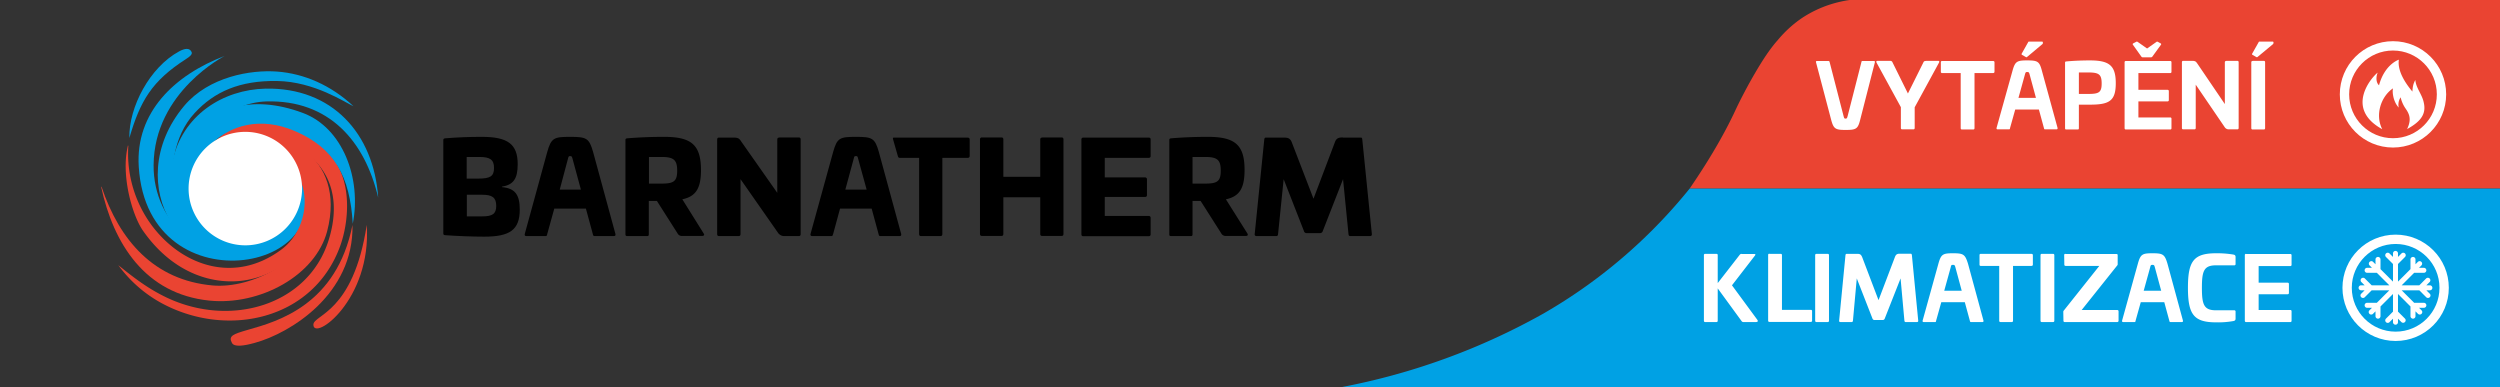 <svg id="Vrstva_1" data-name="Vrstva 1" xmlns="http://www.w3.org/2000/svg" xmlns:xlink="http://www.w3.org/1999/xlink" viewBox="0 0 1700.8 263.3"><rect x="0" y="0" width="1700.8" height="263.3" fill="#333333" stroke="none"/><defs><style>.cls-1,.cls-6{fill:none;}.cls-2{clip-path:url(#clip-path);}.cls-3{fill:#ea4432;}.cls-4{fill:#00a1e4;}.cls-5{fill:#fff;}.cls-6{stroke:#fff;stroke-width:6.35px;}.cls-7{clip-path:url(#clip-path-27);}</style><clipPath id="clip-path"><rect class="cls-1" y="-37.8" width="1700.8" height="340.2"/></clipPath><clipPath id="clip-path-27"><rect class="cls-1" x="1607.4" y="40.5" width="42.1" height="47.3"/></clipPath></defs><title>topper_edit</title><g class="cls-2"><path d="M913.6,93.5c-3.1,0-4.5.6-5.5,3.4l-14.5,38.3L878.9,97c-1-2.7-2.4-3.4-5.5-3.4H861.2c-.8,0-1,.6-1.1,1.4l-6.5,64.2a1.16,1.16,0,0,0,1.3,1.4h13.3c.9,0,1.2-.4,1.3-1.4l3.8-37.3,13.8,35.3a1.78,1.78,0,0,0,1.8,1.4h9.2a1.86,1.86,0,0,0,1.8-1.4l13.8-35.3,3.7,37.3c.1,1,.4,1.4,1.3,1.4H932c.9,0,1.4-.4,1.3-1.4L926.8,95c-.1-.9-.2-1.4-1-1.4H913.6Z"/></g><g class="cls-2"><path d="M821.8,93.1c-8.1,0-16.7.3-25,1-1,.1-1.3.4-1.3,1.2v63.9c0,1.1.2,1.4,1.3,1.4H810c1,0,1.3-.2,1.3-1.4V136.7h5.5l14,22a3.35,3.35,0,0,0,3.4,1.8h13.4c1.3,0,1.6-.7,1-1.7L834,135.6c9.3-2,12.7-7.5,12.7-20.1,0-16.8-6.4-22.4-24.9-22.4m-1.7,13.7c8.3,0,10.4,2.2,10.4,9.3s-2.2,8.8-10.4,8.8h-8.8V106.8Z"/></g><g class="cls-2"><path d="M737,93.6a1.24,1.24,0,0,0-1.3,1.4v64.3c0,1,.4,1.4,1.3,1.4h44.4c.9,0,1.4-.4,1.4-1.3V148.2a1.24,1.24,0,0,0-1.4-1.3H751.6V134h27.3c.9,0,1.4-.4,1.4-1.3V122a1.24,1.24,0,0,0-1.4-1.3H751.6V107.4h29.8c.9,0,1.4-.4,1.4-1.3V94.9c0-.9-.5-1.3-1.4-1.3Z"/></g><g class="cls-2"><path d="M709,93.6c-.9,0-1.3.5-1.3,1.4v25.3H682.6V94.9c0-.9-.4-1.4-1.3-1.4H668a1.24,1.24,0,0,0-1.3,1.4v64.2c0,1,.5,1.4,1.3,1.4h13.3c.9,0,1.3-.4,1.3-1.4V134.2h25.1v24.9c0,1,.4,1.4,1.3,1.4h13.2c.9,0,1.3-.4,1.3-1.4V94.9c0-.9-.4-1.4-1.3-1.4H709Z"/></g><g class="cls-2"><path d="M608.1,93.6c-.8,0-.7.5-.5,1.3l3.2,11.2c.2.8.5,1.3,1.3,1.3h13.2v51.8c0,1,.4,1.4,1.3,1.4h13.2c.9,0,1.3-.4,1.3-1.4V107.4h17.2c.9,0,1.4-.4,1.4-1.3V94.9c0-.9-.5-1.3-1.4-1.3Z"/></g><g class="cls-2"><path d="M582.3,93.1c-11,0-12.8.7-15.5,10.3l-15.4,55.8c-.2,1,.3,1.4,1.1,1.4h13.2c.7,0,.8-.4,1.1-1.4l4.7-17.3H593l4.7,17.3c.2,1,.4,1.4,1.2,1.4H612c.9,0,1.3-.4,1.1-1.4l-15.2-55.8c-2.7-9.5-4.5-10.3-15.6-10.3m-.1,13.1c1.1,0,1.2.2,1.5,1.4l5.9,21.4H575.1l5.8-21.4c.3-1.1.3-1.4,1.3-1.4"/></g><g class="cls-2"><path d="M530.1,93.6c-.9,0-1.3.5-1.3,1.4v36.2L504.5,96.6c-1.4-2.1-1.9-3-5.5-3h-9.8c-.9,0-1.3.5-1.3,1.4v64.2c0,1,.4,1.4,1.3,1.4h13.3c.8,0,1.3-.4,1.3-1.4V121.9l25.3,36.2a5.25,5.25,0,0,0,5,2.5h9.3c.9,0,1.3-.4,1.3-1.4V94.9c0-.9-.4-1.4-1.3-1.4H530.1Z"/></g><g class="cls-2"><path d="M451.9,93.1c-8.1,0-16.7.3-25.1,1-1,.1-1.3.4-1.3,1.2v63.9c0,1.1.3,1.4,1.3,1.4h13.3c1,0,1.3-.2,1.3-1.4V136.7h5.5l14,22a3.27,3.27,0,0,0,3.4,1.8h13.4c1.3,0,1.7-.8,1-1.7l-14.5-23.2c9.3-2,12.7-7.5,12.7-20.1-.1-16.8-6.4-22.4-25-22.4m-1.6,13.7c8.2,0,10.4,2.2,10.4,9.3s-2.2,8.8-10.4,8.8h-8.8V106.8Z"/></g><g class="cls-2"><path d="M387.8,93.1c-10.9,0-12.8.7-15.5,10.3L357,159.2c-.2,1,.2,1.4,1.1,1.4h13.1c.8,0,.9-.4,1.1-1.4l4.8-17.3h21.5l4.7,17.3c.2,1,.4,1.4,1.2,1.4h13.1c.9,0,1.3-.4,1.1-1.4l-15.2-55.8c-2.7-9.5-4.5-10.3-15.7-10.3m0,13.1c1.1,0,1.2.2,1.6,1.4l5.8,21.4H380.8l5.7-21.4c.3-1.1.4-1.4,1.3-1.4"/></g><g class="cls-2"><path d="M327.8,93.1c-8.1,0-16.5.3-24.9,1-1,.1-1.3.4-1.3,1.2v63.5c0,.8.3,1.1,1.3,1.2,8.4.6,18.5,1,26.6,1,17.3,0,24.1-4.6,24.1-18.4,0-9.9-3-14.5-12.1-15.3V127c7.8-1.3,10.7-5.4,10.7-15.3,0-13.7-6.8-18.6-24.4-18.6m-1.6,13.7c7.2,0,9.9,1.8,9.9,7.5s-2.7,7.2-10.7,7.2h-7.9V106.8Zm1.9,25.7c6.7,0,9.5,1.8,9.5,7.6,0,5.4-2.6,7.1-9.5,7.1H317.6V132.5h10.5Z"/></g><g class="cls-2"><path class="cls-3" d="M212.4,94c-23-15.6-58.2-14.4-69.8,8.2l-.7,2.1c.8.8,5.6-3.6,10.1-5.8,31-15.4,90.3,5.7,71.5,65.1-13.9,44-66.4,59.6-110.2,38.8-12.7-6.1-21.9-13.2-32.8-22a89.23,89.23,0,0,0,30.1,26.2c44.5,23.6,102.3,10.8,120.6-38.6,6.4-17.2,8.4-44.8-5.6-61.3-4.8-5.8-7.4-8-13.2-12.7"/></g><g class="cls-2"><path class="cls-4" d="M257.3,134.5c-9.1-38.7-33.6-66.6-76-65.5-25.9.7-47.2,22.2-51.9,43-4,17.8,6,37.4,27.3,41,10,1.7,16.8-5.7,17.8-4.7,0,1.7-3.3,7.4-7.4,9.4-9.4,4.7-25,.9-34.3-6-14.7-10.9-19-24.3-15.5-41.6,6.5-31.7,34.5-49.2,63.4-49.8,45-.9,73.6,30.3,76.6,74.2"/></g><g class="cls-2"><path class="cls-4" d="M188.7,48.7c18.1,1.4,36.3,9.1,51.8,23.6-5.6-2.5-26.6-16.8-52-17.2s-42.7,7.3-56,21.7c-14.9,16-17.1,40.6-13.6,54.4,5.5,21.5,36,36.8,60.3,22.9,5.4-3.1,10.3-9.4,11.4-9.4,0,4.7-7.9,16.4-14.4,20.8C129,197,79.9,126,125.4,71.9c16.7-19.7,45.2-24.6,63.3-23.2"/></g><g class="cls-2"><path class="cls-4" d="M201.5,137.5c0-9.8,1.9-15-1.4-24.2,43.3,70.4-99.5,99-105.7.2C92,76.5,118.7,51,153,38c.5-.3-48.2,24.1-48.5,74.4-.3,40,35,71.9,76.5,50.2,11.1-5.9,18.3-13,20.5-25.1"/></g><g class="cls-2"><path class="cls-3" d="M97.1,156.7C89.8,146,82.2,119,87,99.2v-.3l.3.3A82.22,82.22,0,0,0,103,153c20.3,27.5,56,40.5,88,17.1,26.6-19.4,20.7-68.1-18.8-65.9l-.3-.3c9.5-4.4,46.5-1.3,41.7,47.4-1.5,15.4-20.7,34.5-45.2,39.1-21.8,4.1-50.3-3.5-71.3-33.7"/></g><g class="cls-2"><path class="cls-3" d="M68.8,127.1h.3c12.2,36.4,35.6,63.5,75.5,67.1,27.1,2.4,64.2-17.3,66.5-43.8,2.3-27-10-48.4-35.3-52.9l-9.8-.3-.3-.3v-.3c24.1-12,70.3,9,56.9,60.6-8,30.4-45.9,50.8-80.2,47.3-43.8-4.5-65.2-38.8-73.6-77.4"/></g><g class="cls-2"><path class="cls-4" d="M206.2,76.9c26.9,10.1,39.9,44.5,33.8,75.3-1.9-32.2-12.5-51.5-39.3-63C153.7,68.9,118.6,114,133,146c-31.7-22.1,0-96.6,73.2-69.1"/></g><g class="cls-2"><path class="cls-3" d="M239.8,153c-10.8,54.3-50.6,65.6-71.2,71.4-10,2.9-13.4,4.1-10.8,8.9,1.5,2.9,7.8,2.1,15.4,0,24.3-6.6,67.6-33.2,66.6-80.3"/></g><g class="cls-2"><path class="cls-3" d="M249.5,153c-9.1,60.1-36.3,61-36.3,67.9.1,11.5,39.7-16.7,36.3-67.9"/></g><g class="cls-2"><path class="cls-5" d="M205.5,128.3a38.6,38.6,0,1,1-38.6-38.6,38.62,38.62,0,0,1,38.6,38.6"/></g><g class="cls-2"><path class="cls-4" d="M88,93.9c7.4-25.3,15.3-38.8,38.5-53.7,2.8-1.8,4.4-3.2,3.9-4.7-1.3-3.1-4.6-2.7-8.6-.5C102,45.7,87.6,72.7,88,93.9"/></g><path class="cls-3" d="M1149.5,128.3c16-23.34,25.37-40.92,31-53,.68-1.46,5.67-12.22,13.58-25.74,7.31-12.5,11.72-18.14,15.39-22.31a80,80,0,0,1,15.87-14.6A77.86,77.86,0,0,1,1246,2.77,80.37,80.37,0,0,1,1258.36,0c27-3.9,52.25,0,52.25,0,31.54,0,57-1.55,84.47-2.39,39-1.2,63.5-.45,108.18.37S1613.18-.29,1700.8,0V128.3Z"/><path class="cls-4" d="M913,263.3a454,454,0,0,0,86.53-25.62,452.76,452.76,0,0,0,50.53-24.38,355.23,355.23,0,0,0,39.87-26.68,356.89,356.89,0,0,0,59.57-58.32h551.3v135Z"/><g class="cls-2"><path class="cls-5" d="M1532.5,41.5c-.6,0-.9.3-.9,1V87.1c0,.7.3,1,.9,1h7.6c.6,0,.9-.3.9-1V42.4c0-.7-.3-1-.9-1h-7.6Zm4.8-13.2c-.4,0-.6.1-.7.4l-4.4,7.8a.54.54,0,0,0,.2.8l2.6,1.5c.4.2.5.2.8,0l10.6-8.8a1.49,1.49,0,0,0,.3-.7v-.4a.53.53,0,0,0-.6-.6Zm-22.8,13.2c-.6,0-.9.3-.9,1V70.8L1495,43.4c-1-1.4-1.3-2-3.7-2h-6c-.6,0-.9.3-.9,1V87c0,.7.3,1,.9,1h7.6c.6,0,.9-.3.9-1V57.6l19.7,28.9a3.23,3.23,0,0,0,3,1.5h5.6c.6,0,.9-.3.9-1V42.4c0-.7-.3-1-.9-1h-7.6Zm-68.2,0a.8.8,0,0,0-.9.9V87.1c0,.7.3,1,.9,1h30.1a.8.8,0,0,0,.9-.9V80.8a.8.8,0,0,0-.9-.9h-21.6V69h19.7c.6,0,1-.3,1-.9V62c0-.6-.4-.9-1-.9h-19.7V49.7h21.6a.8.8,0,0,0,.9-.9V42.4a.8.8,0,0,0-.9-.9Zm21.8-13c-.4-.2-.7-.3-1,0l-6.4,4.5-6.4-4.5a.9.9,0,0,0-1.1,0l-1.9,1a.61.61,0,0,0-.2,1l5.7,8a1.25,1.25,0,0,0,1.2.5h5.1c.8,0,1-.2,1.2-.5l5.8-8a.61.61,0,0,0-.2-1Zm-47.3,20.8c7.2,0,9,1.4,9,7.5s-1.9,7.1-9,7.1h-6.5V49.3Zm1-8.2c-4.9,0-10.7.2-16,.7-.7.1-.9.2-.9.8V87.1c0,.8.2,1,.9,1h7.6c.7,0,.9-.2.9-1V71.2h7.5c13.2,0,17.6-2.5,17.6-14.6s-4.5-15.5-17.6-15.5M1379.1,49c1.2,0,1.3.3,1.7,1.7l4.3,15.9h-11.9l4.4-15.9c.4-1.4.5-1.7,1.5-1.7m0-7.9c-7,0-8.2.7-10,7.2L1358.3,87c-.1.7.1,1,.8,1h7.6c.6,0,.7-.2.8-1l3.5-12.5h16.1l3.4,12.5c.2.7.2,1,.8,1h7.7c.6,0,.9-.2.8-1l-10.6-38.7c-1.7-6.5-2.8-7.2-10.1-7.2m1.4-12.8c-.4,0-.6.1-.7.4l-4.4,7.8a.54.54,0,0,0,.2.8l2.6,1.5a.61.61,0,0,0,.8,0l10.5-8.8a.91.91,0,0,0,.3-.7v-.4a.53.53,0,0,0-.6-.6Zm-59.2,13.2a.8.8,0,0,0-.9.9v6.4a.8.8,0,0,0,.9.9h12.6V87.1c0,.7.3,1,.9,1h7.6c.6,0,.9-.3.9-1V49.7h12.6c.6,0,1-.3,1-.9V42.4c0-.6-.4-.9-1-.9Zm-11.2,0a1.47,1.47,0,0,0-1.6,1L1298,63.6l-10.5-21.2a1.54,1.54,0,0,0-1.6-1h-8.5c-.8,0-1.2.4-.7,1.3l16.5,30.2V87c0,.7.3,1,.9,1h7.6c.6,0,.9-.3.9-1V73l16.5-30.3c.5-1,.2-1.3-.7-1.3h-8.3Zm-73.9,0c-.6,0-.9.2-.7,1l10.2,38.7c1.7,6.5,2.9,7.2,9.9,7.2,7.3,0,8.4-.7,10-7.2l9.9-38.7c.2-.7-.1-1-.7-1h-7.7c-.5,0-.7.2-.8,1L1257,78.9c-.4,1.4-.5,1.8-1.5,1.8-.8,0-.9-.4-1.3-1.8l-9.4-36.4c-.2-.7-.3-1-.8-1Z"/></g><g class="cls-2"><path class="cls-5" d="M1528.1,172.7a.8.8,0,0,0-.9.9v44.5c0,.7.3,1,.9,1h30a.8.8,0,0,0,.9-.9v-6.4a.8.8,0,0,0-.9-.9h-21.5V200.2h19.6c.6,0,1-.3,1-.9v-6.1c0-.6-.4-.9-1-.9h-19.6V181h21.5a.8.8,0,0,0,.9-.9v-6.4a.8.8,0,0,0-.9-.9h-30Zm-20.4-.4c-15.3,0-19.2,5.3-19.2,23.5s4,23.5,19.2,23.5a58.62,58.62,0,0,0,11.8-.9c.9-.2,1.4-.6,1.4-1.6V212a.8.8,0,0,0-.9-.9h-12.3c-8.3,0-9.7-3.7-9.7-15.3s1.4-15.3,9.7-15.3H1520a.8.8,0,0,0,.9-.9v-4.8c0-1-.5-1.4-1.4-1.6a67.15,67.15,0,0,0-11.8-.9m-43.4,7.9c1.2,0,1.3.3,1.7,1.7l4.3,15.9h-11.9l4.4-15.9c.3-1.4.5-1.7,1.5-1.7m0-7.9c-6.9,0-8.1.7-9.9,7.2l-10.7,38.6c-.1.7.1,1,.8,1h7.6c.6,0,.7-.2.8-1l3.5-12.5h16l3.4,12.5c.2.7.2,1,.8,1h7.7c.6,0,.9-.2.8-1l-10.5-38.6c-1.9-6.5-3.1-7.2-10.3-7.2m-59,.4c-.7,0-1,.2-1,.9l.1,6.4c0,.6.3.9,1,.9h22.8l-24.1,30.3a1.47,1.47,0,0,0-.4,1.2l.1,5.7c0,.7.3,1,.9,1h35.6a.9.9,0,0,0,1-1v-6.3c0-.6-.4-.9-1-.9h-24.1l24.1-30.2a1.37,1.37,0,0,0,.4-1.2v-5.8c0-.7-.3-.9-.9-.9h-34.5Zm-16.2,0c-.6,0-.9.3-.9,1v44.4c0,.7.3,1,.9,1h7.6c.6,0,.9-.3.9-1V173.7c0-.7-.3-1-.9-1h-7.6Zm-41.5,0a.8.8,0,0,0-.9.9V180a.8.8,0,0,0,.9.9h12.5v37.2c0,.7.3,1,.9,1h7.6c.6,0,.9-.3.9-1V180.9H1382c.6,0,1-.3,1-.9v-6.4c0-.6-.4-.9-1-.9Zm-19,7.5c1.2,0,1.3.3,1.7,1.7l4.3,15.9h-11.9l4.4-15.9c.3-1.4.4-1.7,1.5-1.7m0-7.9c-6.9,0-8.1.7-9.9,7.2L1308,218.1c-.1.7.1,1,.8,1h7.6c.6,0,.7-.2.8-1l3.5-12.5h16l3.4,12.5c.2.7.2,1,.8,1h7.7c.6,0,.9-.2.8-1l-10.5-38.6c-2-6.5-3.1-7.2-10.3-7.2m-36.1.3c-1.9,0-2.7.5-3.4,2.4L1278,204.2,1266.9,175c-.8-1.9-1.5-2.3-3.4-2.3h-7.2c-.6,0-.7.4-.8,1l-4.3,44.4c-.1.7.3,1,.9,1h7.6c.6,0,.8-.3.9-1l2.6-28.7,10.7,27.4a1.38,1.38,0,0,0,1.3.9h5.7a1.38,1.38,0,0,0,1.3-.9l10.8-27.4,2.6,28.7c.1.7.3,1,.9,1h7.6c.6,0,1-.3.9-1l-4.3-44.5c-.1-.5-.2-1-.8-1Zm-56.7.1c-.6,0-.9.3-.9,1v44.4c0,.7.3,1,.9,1h7.6c.6,0,.9-.3.9-1V173.7c0-.7-.3-1-.9-1h-7.6Zm-32-.1a.8.8,0,0,0-.9.9V218c0,.7.3,1,.9,1h28.1a.8.8,0,0,0,.9-.9v-6.4a.8.8,0,0,0-.9-.9h-19.6V173.6a.8.8,0,0,0-.9-.9h-7.6Zm-18.9.1a1.61,1.61,0,0,0-1.3.6l-15,19.3v-19a.8.8,0,0,0-.9-.9h-7.6a.8.8,0,0,0-.9.9v44.5c0,.7.3,1,.9,1h7.6c.6,0,.9-.3.9-1V196.2l16.2,22.2a1.43,1.43,0,0,0,1.3.7h8.4c1.6,0,1.6-.8,1-1.6l-17.2-23.4,15.6-20.2c.5-.7.5-1.1-.5-1.1h-8.5Z"/></g><g class="cls-2"><path class="cls-5" d="M1654.8,195.8a1.75,1.75,0,0,0-1.7-1.7h-2.4l2.3-2.3a1.7,1.7,0,0,0-2.4-2.4l-4.7,4.7h-12l8.5-8.5h6.6a1.7,1.7,0,0,0,0-3.4h-3.3l1.7-1.7a1.7,1.7,0,0,0-2.4-2.4l-1.7,1.7v-3.3a1.7,1.7,0,1,0-3.4,0v6.6l-8.5,8.5v-12l4.7-4.7a1.7,1.7,0,1,0-2.4-2.4l-2.3,2.3v-2.4a1.7,1.7,0,1,0-3.4,0v2.4l-2.3-2.3a1.7,1.7,0,1,0-2.4,2.4l4.7,4.7v12l-8.5-8.5v-6.6a1.7,1.7,0,1,0-3.4,0v3.3l-1.7-1.7a1.7,1.7,0,0,0-2.4,2.4l1.7,1.7h-3.3a1.7,1.7,0,0,0,0,3.4h6.6l8.5,8.5h-12l-4.7-4.7a1.7,1.7,0,0,0-2.4,2.4l2.3,2.3h-2.4a1.7,1.7,0,0,0,0,3.4h2.4l-2.3,2.3a1.63,1.63,0,0,0,0,2.4,1.69,1.69,0,0,0,2.4,0l4.7-4.7h12L1617,206h-6.6a1.7,1.7,0,0,0,0,3.4h3.3l-1.7,1.7a1.63,1.63,0,0,0,0,2.4,1.69,1.69,0,0,0,2.4,0l1.7-1.7v3.3a1.7,1.7,0,1,0,3.4,0v-6.6l8.5-8.5v12l-4.7,4.7a1.7,1.7,0,1,0,2.4,2.4l2.3-2.3v2.4a1.7,1.7,0,1,0,3.4,0v-2.4l2.3,2.3a1.69,1.69,0,0,0,2.4,0,1.63,1.63,0,0,0,0-2.4l-4.7-4.7V200l8.5,8.5v6.6a1.7,1.7,0,1,0,3.4,0v-3.3l1.7,1.7a1.69,1.69,0,0,0,2.4,0,1.63,1.63,0,0,0,0-2.4l-1.7-1.7h3.3a1.7,1.7,0,0,0,0-3.4h-6.6l-8.5-8.5h12l4.7,4.7a1.69,1.69,0,0,0,2.4,0,1.63,1.63,0,0,0,0-2.4l-2.3-2.3h2.4a1.69,1.69,0,0,0,1.7-1.7"/></g><g class="cls-2"><circle class="cls-6" cx="1629.8" cy="195.8" r="33"/></g><g class="cls-2"><circle class="cls-6" cx="1628" cy="64.2" r="33"/></g><g class="cls-7"><path class="cls-5" d="M1637.6,87.8c3.2-6.6,1.5-10.3-1-13.9a22.09,22.09,0,0,1-3.4-7.7,9.19,9.19,0,0,0-1.3,7c-3.8-4.1-4.5-10.6-3.9-13.1-8.5,5.8-12.2,18.4-7.3,27.8-26.2-14.4-6.5-36.1-3.1-38.5-1.1,2.4-1.4,6.6.9,8.6,3.9-14.4,13.5-17.4,13.5-17.4-1.1,7.4,4.1,15.6,9.2,21.7.2-3,.4-5,2-7.9.4,5.4,4.6,9.8,5.7,15.2,1.7,7.2-1,12.6-11.3,18.2"/></g></svg>